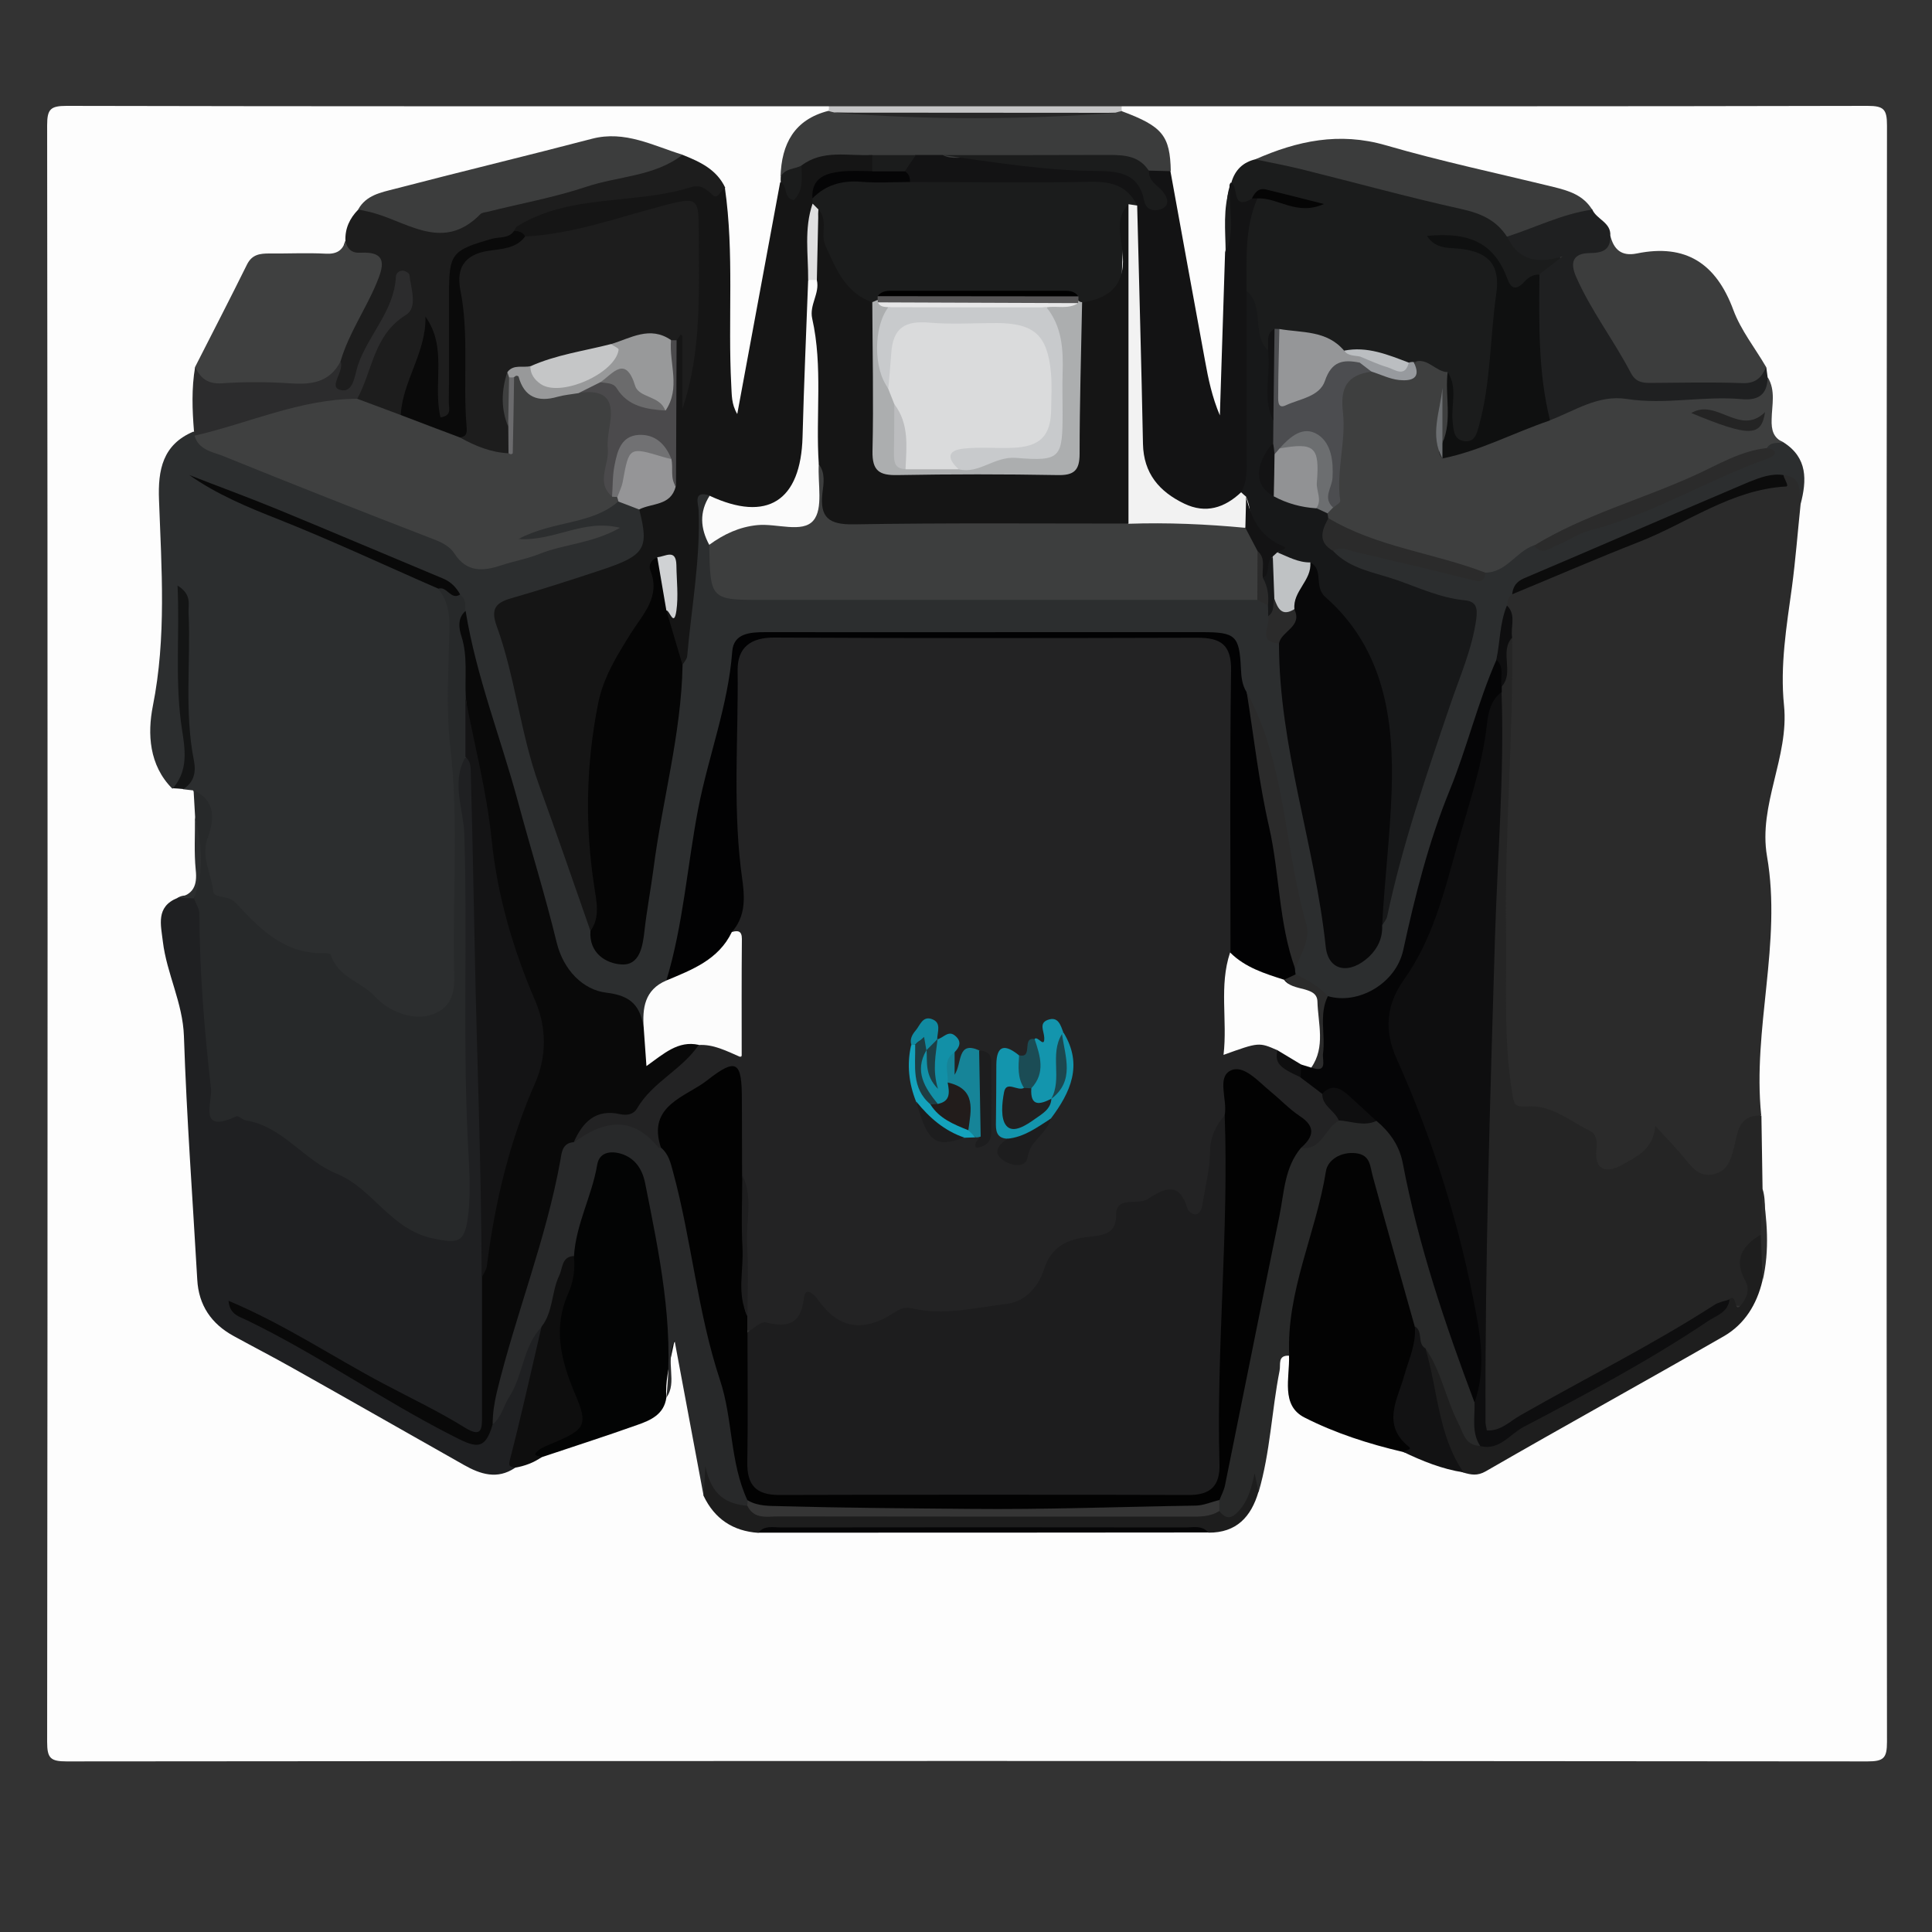 <?xml version="1.0" encoding="utf-8"?>
<!-- Generator: Adobe Illustrator 18.1.1, SVG Export Plug-In . SVG Version: 6.00 Build 0)  -->
<!DOCTYPE svg PUBLIC "-//W3C//DTD SVG 1.1//EN" "http://www.w3.org/Graphics/SVG/1.1/DTD/svg11.dtd">
<svg version="1.1"
	 id="svg2" xmlns:svg="http://www.w3.org/2000/svg" xmlns:sodipodi="http://sodipodi.sourceforge.net/DTD/sodipodi-0.dtd" xmlns:inkscape="http://www.inkscape.org/namespaces/inkscape" xmlns:cc="http://creativecommons.org/ns#" xmlns:dc="http://purl.org/dc/elements/1.1/" xmlns:rdf="http://www.w3.org/1999/02/22-rdf-syntax-ns#" inkscape:version="0.48.5 r10040" sodipodi:docname="myo.svg"
	 xmlns="http://www.w3.org/2000/svg" xmlns:xlink="http://www.w3.org/1999/xlink" x="0px" y="0px" viewBox="-62 -104.2 1000 1000"
	 enable-background="new -62 -104.2 1000 1000" xml:space="preserve">
<rect x="-62" y="-104.2" width="1000" height="1000" fill="#333333" stroke="none"/>
<sodipodi:namedview  id="base" showgrid="false" inkscape:cx="375" inkscape:zoom="0.85859375" inkscape:cy="520" bordercolor="#666666" pagecolor="#ffffff" borderopacity="1.0" inkscape:window-width="1387" inkscape:window-height="816" inkscape:window-maximized="0" inkscape:window-y="40" inkscape:pageopacity="0.0" inkscape:window-x="40" inkscape:pageshadow="2" inkscape:current-layer="layer1" inkscape:document-units="px">
	</sodipodi:namedview>
<g id="layer1" inkscape:groupmode="layer" inkscape:label="Layer 1">
	<g>
		<g>
			<path fill="#FDFDFD" d="M518.6-49.2c128.7,0,257.4,0.1,386-0.2c8.4,0,10.1,1.7,10.1,10.1c-0.3,278.9-0.3,557.8,0,836.7
				c0,8.4-1.7,10.1-10.1,10.1c-310.7-0.3-621.4-0.3-932.1,0c-8.4,0-10.1-1.7-10.1-10.1c0.3-278.9,0.3-557.8,0-836.7
				c0-8.4,1.7-10.1,10.1-10.1c131.5,0.3,263,0.2,394.5,0.2c0.7,0.8,0.9,1.6,0.8,2.4c-0.1,0.8-0.3,1.3-0.5,1.3
				c-13.2,8.1-22.2,18.8-22,35.3c0,1.5-0.2,3-0.5,4.5c-5.2,33.1-11.4,66-17.7,98.9c-0.3,1.4-0.4,2.8-0.7,4.1
				c-1.1,5.4-1.2,13.3-7.8,13c-7-0.3-6-8.4-6.1-13.6c-0.5-23.7-0.2-47.5-0.2-71.2c0-9.3-0.3-18.6-2.2-27.8
				c-2.9-11.1-12.7-14.6-21.3-19.4c-20.5-8.4-41-8.9-62.5-2.9c-27.7,7.8-55.6,15.2-83.6,22c-5.9,1.4-11.7,3.3-15.9,8
				c-3.8,5.1-5.6,11.2-8.1,16.9c-5.5,9.8-15.2,8.6-23.6,7.6c-17.5-2.2-28.1,4.8-34.9,20.5c-5.5,12.8-13.4,24.5-17.4,38
				c-1.1,10.1,1.4,20.5-2.1,30.4c-14.3,12-15.5,27.9-15.2,45.2c0.5,32.3,2.4,64.8-4.1,97c-2.5,12.7,0,25.9,7.4,37.4
				c1.7,1.5,3.9,2.1,6,2.8c2.2,0.8,4.2,2,5.6,4c2.3,4.5,2.3,9.3,2.2,14.2c-0.1,8.7-0.1,17.4,0,26c0.1,7.4-2.2,13.4-8.8,17.3
				c-7.8,5.2-9.3,12.8-6.8,21c12.5,39.7,10.8,80.9,13.2,121.7c1.1,18,1.1,36.3,4.9,54.2c2.2,10.2,6.8,18.4,16,23.5
				c40,22.1,78.6,46.6,119.5,67.1c6.8,3.4,14.1,5,21.7,2.7c5.2-1.8,10.6-3.4,15.4-6.2c15-6.2,31.1-9.1,46-15.5
				c7.4-3.2,14.2-6.9,16.9-15.3c3.7-8.1-2.1-18.8,8.5-27.2c9.2,26,12.1,52,15.8,77.8c6.7,12.2,16.7,18.9,30.9,18.6
				c74.3,0,148.5-0.1,222.7,0c15.5,1.2,24-7.1,28.3-21.1c4.3-18.7,5.3-37.9,9.1-56.6c1-5.1,0.4-11.9,8.6-12.1c6,3.4,4.8,9.6,5,14.8
				c0.3,10,4.9,16.2,14.2,19.9c13.3,5.3,27,9.6,40.5,14.2c10.4,3.8,20.7,7.8,31.6,10c9.5,0.9,17.2-3.9,24.8-8.3
				c33.7-20,68.6-37.6,102.1-57.9c13.2-8,21.4-18.9,25.2-33.5c1.7-14.6,2.3-29.1-1-43.6c-1.8-12.6-1.1-25.2-0.9-37.8
				c-0.3-30.3-1.8-60.7,5.6-90.6c0.6-2.3,1.3-4.7,0.8-6.9c-9.1-36.4,2.1-71.9,3.8-107.8c1.7-36.5,6.7-72.4,10.2-108.6
				c4.7-12.7,2.6-23.8-8.1-32.8c-10.5-9.4-3.9-22.7-7.7-33.6c-0.7-2-1.3-4.1-1.9-6.2c-8.6-13.2-16.9-26.8-23.6-41
				c-5.7-11.9-13.7-16.7-26.4-15.5c-5.5,0.5-11.1,0.2-16.7-0.2c-6.4-0.4-10-4.2-12.4-9.7c-3-5.5-7.3-10-10.6-15.2
				c-5.9-5.9-13.7-7.7-21.3-9.7c-30.1-8-60.7-14-90.9-21.9c-19-5-36.8,0.7-54.5,6.7c-6.1,2.7-11.5,6.2-14.2,12.7
				c-0.4,1.3-0.9,2.6-1.5,3.9c-1.2,10.4-0.6,20.8-0.3,31.2c1,24.8-0.8,49.5-3,74.1c-0.4,4.1-0.1,10.2-4.5,10.7
				c-6.2,0.7-5.8-6.1-6.7-10.2c-8.2-37.9-13.6-76.3-21.7-114.2c3.4-18.1-10.1-25.3-21.7-33.7C517.6-46.7,517.6-48,518.6-49.2z"/>
			<path fill="#C5C5C6" d="M518.6-49.2c-0.1,0.9-0.1,1.7,0.1,2.6c-1.2,1.5-2.6,2.5-4.4,3.1c-47.7,1.8-95.4,1.8-143.1,0
				c-1.8-0.6-3.2-1.7-4.3-3.2c0.1-0.8,0.2-1.6,0.1-2.5C417.6-49.2,468.1-49.2,518.6-49.2z"/>
			<path fill="#2C2E2F" d="M861.2,124.8c12.5,8,12,19.6,8.8,31.9c-4.9-2.4-3-11.3-10.6-11.1c-18.1,1.4-33.3,11-49.2,18.2
				c-24.9,11.3-50.8,20.3-75.4,32.3c-4.1,2-9,2.9-11.1,7.7c-1.3,2.4-2.3,4.9-3.1,7.5c-2.5,8.8-2.7,18.1-5.4,26.9
				c-14.5,50.1-36,97.9-47.5,148.9c-4.7,20.8-24,32-43,27.8c-5.8-5.3-13.8-8.3-18.1-15.4c-0.5-1.4-0.7-2.9-0.7-4.4
				c5.3-11.2,4.2-22.4,1.4-34.1c-6-24.4-10.3-49.2-14.5-73.9c-2-12.1-9.7-22.1-13.8-33.5c-0.6-1.3-1.2-2.6-1.5-4
				c-4.4-22.5-4.4-22.5-27-22.5c-70.2,0-140.4,0-210.5,0c-17.3,0-17.1,0.2-20.7,17.2c-9.7,47.1-21.5,93.8-27.8,141.6
				c-0.7,5.5-2.2,11-4.7,16.1c-7.7,7.4-11.2,17.2-15.4,26.6c-6.9-9.5-16.7-13.7-27.3-18.1c-10.7-4.4-19.1-13.2-21.9-25.8
				c-10.9-48.4-27.3-95.3-40.8-142.9c-2.6-9-4.3-18.2-6.1-27.3c-0.4-3.3-0.2-6.9-2.5-9.7c-3.3-4.7-7.7-8-13.1-10.1
				c-40.1-15.5-78.9-34.2-119.3-48.8c40.2,14.7,78.7,33.2,118.6,48.7c3.4,1.3,7,2.7,9.4,5.9c4.8,5.2,5.8,11.5,5.8,18.2
				c0,56.9,4.5,113.8,2.8,170.7c-0.1,3.7,0,7.5-0.2,11.2c-0.8,10.9-4.4,20.2-15.6,24.4c-11.4,4.3-21-1-29.7-7.2
				c-14.7-10.5-26-24.9-45.6-29.6c-15.5-3.8-26.9-18.1-39.1-28.6c-7.2-6.2-6.7-18.9-5.1-29.4c1.4-8.8,2.7-17.7-3.8-25.3
				c-1.7-0.2-3.5-0.4-5.2-0.6c0.8-4.9,3.6-9.4,2.8-14.7c-3.7-25.8-2.8-51.8-2.8-71.2c0.4,18.9-1.2,44.4,2.6,69.7
				c1,6.9-0.6,13-8.1,15.9c-12.1-12.1-12.9-28.5-10.1-42.7c7.1-35.6,4.5-71.2,3.2-106.8c-0.6-15.5,1.9-28.6,17.8-35.3
				c1.3,0.4,2.5,1.1,3.5,2c5,4.4,10.9,7.2,17.1,9.3c34.9,12.1,67.9,28.9,102.8,40.9c2.2,0.8,4.9,1.2,6.3,2.9
				c13,15.7,28.3,11.6,44.4,6.2c10.3-3.5,20.8-6.9,31.7-8.4c-7.4,1.3-14.6,2.8-21.8,5c-5.2,1.6-12.8,3.8-14.7-2.6
				c-1.6-5.8,6.2-7,10.9-8.3c13.1-3.4,26.3-6.4,38.5-12.6c4.7-0.5,8.6,1,12.1,4.1c10,16.6,7.1,26.1-10.9,33.6
				c-16.4,6.9-34,10.2-50.6,16.4c-7.3,2.7-10.4,6.6-8.2,14.8c9.9,36.9,17.8,74.4,31.3,110.2c5.6,14.8,9.7,30,15.7,44.5
				c1.1,2.6,2,5.3,3.9,7.4c7,7.5,13.8,6.2,16.1-3.8c2.4-10.4,3.2-21.2,4.9-31.8c6-36.8,13.3-73.4,17.2-110.6
				c3.7-24.9,6.1-49.9,7.1-75.1c0.2-5.2-3.1-16.2,9.9-12.4c2.5,9.5-0.8,19.5,2.7,28.9c0.7,3.2,1.1,6.5,1,9.7
				c-0.2,10.5,5.1,13.2,15,13.1c78.3-1.3,156.7-0.4,235-0.6c8.9,0,17.7,0.6,26.6,1c3.3,0.4,6.2,1.6,8.6,4c1.5,1.7,2.3,3.7,2.7,5.9
				c-0.7,6.6,0.5,12.7,5.1,17.8c3.6,49.9,18.3,98,24.3,147.6c0.6,5,1,11,7.3,12.3c6.3,1.3,10.4-3,13.5-8.1c1.4-2.4,2.2-5.1,3.1-7.8
				c8.3-34.4,19.6-68,29.6-101.9c4.5-15.2,13.2-28.8,16.2-44.6c2.9-15,2.4-15.8-12.3-20.6c-15.1-4.8-30.3-9.4-44.9-15.5
				c-5-2.1-11-3.5-11.9-10.4c2.9-6.4,8.3-4.6,13.1-3.6c14.9,3,29.6,7.1,44.4,10.8c6.7,1.7,13.2,4.3,20.2,1.7
				c10.9-1.5,15.7-14.5,27.4-14.7c20.8-4.5,40.3-12.7,59.8-20.8c18.8-7.8,37.1-16.9,56.2-24.1c1.5-0.6,8.2,0.7,3.7-5
				C854.8,122.1,857.9,123.1,861.2,124.8z"/>
			<path fill="#2B2B2B" d="M861.1,141.7c10.1,0.8,7.9,8.9,8.9,15c-1.5,14.3-2.6,28.7-4.5,43c-2.8,20.3-6.2,40.7-4.1,61.2
				c2.7,26.8-13.4,51.4-8.8,78.1c7.8,44.9-7.6,89.2-3,134c-5.6,5.2-8.8,11.7-11.3,19c-5.7,16.6-17.6,19.8-29.3,7.4
				c-7.7-8.1-12.3-12-22.8-2.3c-12.8,11.8-19.7,8.3-27-8.3c-5.1-11.7-17.6-14.2-27.9-15.7c-11.2-1.6-13.3-6.8-14.9-16.1
				c-4.9-28.7-2.8-57.5-2.7-86.3c0.1-48.1,2.3-96.1,4.3-144.1c-0.3-5.8,0.9-11.6,0.1-17.4c0-2.4,0.5-4.5,2.7-5.8
				c15.5-11.4,33.7-17,51.2-24.2C801.8,167,830.6,152.3,861.1,141.7z"/>
			<path fill="#1F2022" d="M204.5,655.6c-9.1,6.1-17.8,3.3-26.3-1.5c-29.6-16.7-59.1-33.6-88.7-50.2c-10.1-5.7-20.4-11-30.6-16.6
				c-11.5-6.3-18.1-15.9-18.8-29.2c-2.4-42-5.5-83.9-6.9-126c-0.6-17.3-8.9-32.3-10.9-48.9c-1-8.6-3.8-18,7.5-22.6
				c2.9-1.9,6-1.3,9.1-0.8c6,3.9,6,10.2,6.1,16.3c0.4,27.1,3.3,54.1,5.3,81.1c0.6,8.6,1.8,13.3,12.2,14.4
				c11.1,1.1,21.6,5.7,29.7,14.4c6.9,7.3,16.8,10.1,24.9,15.7c7.7,5.3,15.6,10.4,21.5,17.8c6.9,8.7,17.6,10.5,27.2,13.5
				c8,2.5,9.1-4.4,9.8-10.1c1.6-12.6,0.3-25.3-0.3-37.8c-1.7-40.7,1.8-81.4,0.4-122c-0.7-20.5,0.8-40.9-0.9-61.4
				c-0.4-5.2-3.2-12.8,6.3-14.2c4.7,3.7,4.2,9.1,4.3,14.1c1.6,83.9,5,167.8,5.7,251.6c-0.5,21.5-0.2,43-0.3,64.5
				c0,4.2,0.1,8.4-0.7,12.6c-1.7,8.7-4.2,11.7-13.9,6.7c-29-15-57.6-30.7-85.3-48c-7.5-4.7-16.3-6.9-23.7-12
				c37.9,19.6,73.9,42.7,111.8,62.3c11,5.7,8.5-4.1,11.3-7.9c7.2-11.3,12-23.7,16.9-36.2c2-5.2,2.3-13.5,11.7-12.5
				c2.8,3.8,2.5,8.1,1.1,12C212.8,614.5,210.4,635.5,204.5,655.6z"/>
			<path fill="#252525" d="M720.7,225.9c0.7,50.2-3.9,100.2-3.2,150.5c0.4,28.4-1.4,56.7,3.2,85c0.9,5.2,0.6,7.7,8,7.1
				c12.1-1,21.8,7.5,32.2,12.6c3.3,1.6,3.9,5.1,3.4,9.6c-1.1,10.1,4.3,13.1,13.5,7.9c7.6-4.2,15.9-8,17-20
				c6.4,7,11.5,12.2,16.1,17.9c3.7,4.6,7.3,8.5,14,7.1c7.3-1.6,9-7.6,10.5-13.4c2-8.2,2.3-17.4,14.3-17c0.2,12.7,0.4,25.3,0.6,38
				c2.1,6.8,0.7,13.8,1.1,20.6c-3.7,9.5-10.3,17.7-6.6,29.8c2.6,8.5-4.1,12.2-12.7,9c-0.2-0.1-1.1,1.3-1.8,2
				c-35.5,23.5-73.8,41.9-110.3,63.6c-11.5,6.8-16.8,3.9-16.8-9.3c0.1-43.9-2-87.8,1.7-131.7c0.6-7.5,0.9-14.9,0.6-22.4
				c-1.9-49.5,2.5-98.9,3.5-148.4c0.5-22.8,1.6-45.7,2.7-68.5c0.1-1.6,0.4-3.2,0.8-4.8c1.9-5.6,2.4-11.5,3.1-17.4
				C715.8,230.4,715.2,225.8,720.7,225.9z"/>
			<path fill="#151515" d="M305.3,152.3c-8.7-2.9-5.9,4.2-5.7,7.4c1,25.4-3.7,50.4-5.9,75.6c-0.1,1.6-1.6,3.2-2.5,4.7
				c-8.6-7.2-8.4-17.5-9.7-27.3c9.8-4.8,0.8-12.8,3-19.1c0.8-2.3,0.2-7.6-5.1-3.6c1.7,12.3-2.4,22.9-9.5,32.6
				c-21.9,29.5-24.4,63.5-23,98.5c0.5,13.5,1.6,26.9,2.8,40.4c0.5,5.6,3.1,13.5-6.1,16.1c-8.8-25.1-17.4-50.2-26.5-75.2
				c-9.8-27-12.3-55.9-22.1-82.8c-3-8.4-0.6-11.8,7.5-14.1c15.6-4.5,31.1-9.5,46.5-14.6c22.9-7.6,25-11.1,19.9-31.3
				c3.7-7,16-6.4,15.5-17.3c0.1-23-0.3-46.1,0.5-69.1c0.9-3,1.2-7.2,5.3-6.8c3,0.3,4.2,4,4,6.7c-0.6,9.6,1.3,19.4-0.9,25.7
				c2.7-25.8,2.6-54.9,2.2-84c-0.1-9.7-6-10.2-13.4-8.4c-14.5,3.5-28.6,8.4-43.3,11.4c-9.1,1.8-18,5.1-27.6,3c-3-0.9-5.7-2.4-7.6-5
				c-0.4-8.1,5.9-10,11.5-11.7c15.5-4.9,31.2-9.5,47.7-9.3c7,0.1,14-1,20.6-3.2c10.2-3.3,20.1-3.1,29.8,1.4
				c4.9,34,1.5,68.2,3.3,102.2c0.3,4.9,0,9.7,3.1,14.9c7.4-40,14.8-79.9,22.2-119.9c2.7-0.7,8,5.2,7.8-3.2c-0.1-3.2,0.9-6.4,3.2-8.9
				c11.5-7.4,23.7-7.8,36.2-3.2c2.5,2.5,2.8,5.4,1.8,8.6c-3.8,5.6-9.9,4.3-15.3,4.8C368.5-11.1,362.8-9,362-0.7
				c-0.3,1.5-0.7,2.9-1.1,4.4c-2.5,12.5-0.6,25.1-1.1,37.7c1.6,29.4-2.5,58.6-3,87.9c-0.2,14.7-7.2,26.5-21.6,31.3
				C324,164.3,312.9,163.5,305.3,152.3z"/>
			<path fill="#27292A" d="M178.9,287.7c-7.4,12.9-1.1,26.6-0.6,39.4c1.7,52-0.7,104.1,1.7,156.2c0.6,13.9,2,28.3,0.2,42.5
				c-1.8,13.7-5.5,13.6-18.1,11c-21.9-4.5-31.1-25.9-49.9-33.5c-17.1-7-27.8-24.5-47-27.6c-1.7-0.3-3.9-2.6-4.9-2.1
				c-20,9.4-12.3-7.2-13.1-14.4c-3.4-30-5.9-60.1-6-90.4c0-2.6-1.8-5.2-2.7-7.8c2.7-14.1,2.1-28.1,0.5-42.2
				c-0.3-4.6-0.5-9.3-0.8-13.9c11.6,5.1,10.7,15.3,7.5,23.9c-4,10.5,1.7,19.1,2.7,28.5c0.4,3.6,7.6,1.5,11.7,5.9
				c11.7,12.6,24.2,25.8,43.8,25.9c1.8,0,5.1,0,5.3,0.8c3.6,11.8,16,14.1,23,21.8c7.9,8.6,21.9,13.4,32.1,8.1
				c8.1-4.2,9-11.9,8.8-19.1c-1.1-39.6,2.5-79.3-2.1-119c-2.3-20.2-0.7-41-0.4-61.4c0.1-7.3-1-13.8-5.7-19.6c5.1-4.1,7.4,2.5,11.3,3
				c3.2,2.1,2.6,5.5,2.6,8.6c-3.3,9.8,2.3,18.6,3,28c0.4,5.9,1.5,11.8,1.1,17.7C181.6,267.8,185.8,278.5,178.9,287.7z"/>
			<path fill="#3E3F3F" d="M861.2,124.8c-3,0.5-6.5-0.5-8.6,2.8c-28,14.9-57.4,26.5-87,37.6c-11.3,4.2-21.5,11.2-33.7,12.9
				c-9.2,3.2-14.2,14.1-25.2,14.1c-28.4-3.9-56.4-9.4-80.9-25.7c-1-1.1-1.6-2.4-1.7-3.8c0.1-2.1,1-4.1,2-5.9
				c2.9-17,3.1-34.2,3.6-51.3c0.4-14.2,3.8-18.1,17.7-19c8.9,0.9,18.8,5.9,25.1-5.5c7.8-0.8,13.1,2.9,17.1,9.3
				c1.3,11.8,4.7,23.8-2.8,34.9c-8.7-5.7-0.9-14.1-3.9-19.8c1.8,7.4-3.9,16.7,4.1,24.1c18.4-5.3,35.8-13.4,53.6-20.2
				c23.2-15.2,49.6-8.5,74.7-10.6c6.5-0.6,13-0.4,19.5-0.1c7.4,0.4,13.7-1.2,18.2-7.5c4.2,6.9,2.1,14.5,2,21.7
				C854.8,118.3,855.8,122.5,861.2,124.8z"/>
			<path fill="#1B1C1C" d="M687.3,88.4c-6.3-0.1-10.4-7.9-17.5-5.2c-1.1,1-2.4,1.6-3.9,1.8c-10.5-1.8-20.9-4.2-31.4-5.9
				c-9.6-5.7-20.2-7.9-31.1-9.2c-1.2,0.1-2.3,0.3-3.4,0.6c-3.1,1.7-2.6,7.3-7.5,7.1c-9.8-8.4-5.2-21.9-11.5-31.6
				c-1.6-16.2-3.8-32.5,6.5-47.1c7.8-5.9,14.4,1.8,21.7,1.7c-7.8,0.1-15.2-9.2-23.2-0.6c-14.1,8-8.6-4.9-10.6-9.9
				c1.9-6.4,6-10.4,12.6-11.9c7.9-1.6,15.8-0.9,23.5,0.9c30.4,6.8,60,16.7,90.6,22.8c7.7,1.6,13.2,6.5,17.6,12.8
				c4.5,5.6,8,12.4,17,11.7c3.6-0.3,8.4-0.2,9.2,3.9c0.9,4.1-3.8,5.7-6.7,7.7c-1.5,1-3.1,2-4.7,2.9c-14.7,8.7-15.3,8.7-19.3-6.7
				c-3.4-12.9-15.4-9.3-21.2-12.6c23.4,4.7,22.4,5.5,21.6,29.1c-0.7,20.7-0.8,42.1-7.9,62.2c-0.9,2.6-1.3,5.5-2.7,7.9
				c-2.3,4.1-5.8,6.3-10.5,5c-4.2-1.1-5.5-4.5-5.8-8.6C687.8,107.8,690.1,98,687.3,88.4z"/>
			<path fill="#131314" d="M575.2-9.8c4.1,2.1,0,14.9,10.8,8.4c0.9-1.2,1.9-1.2,2.8,0c-6.7,15.3-5.5,31.6-5.6,47.7
				c5.9,34.7,7.5,69.5,0.5,104.3c-7,11-17.5,14.1-29.3,10.6c-13.1-3.8-23.4-11.6-27.3-25.7c-1.7-6.4-1.2-13-1.5-19.5
				c-1.9-37.2-2.4-74.5-3.6-111.8c-4.6-8.8-12.8-9.9-21.5-9.9c-23.7-0.1-47.5,0-71.2-0.1c-6,0-12.1,0.4-18-1.6
				c-3.3-1.3-5.2-3.9-6.1-7.2c-0.5-5.6,2.7-8.9,7.2-11.4c4.5-1.7,9.1-1.5,13.7-0.6c23.4,2.1,46.8,5.7,70.2,6.7
				c17.2,0.8,32.8,1.4,40.5,20.4c-1.1-6.2-9-10-4.1-17.2c4-2.3,7.6-1.6,11.1,1c5.9,32.7,11.9,65.4,17.9,98.1
				c1.7,9.5,3.7,19,7.7,28.4c0.9-28.1,1.8-56.3,2.7-84.4c3.1-11.1-1.1-22.8,2.3-33.9C574.3-8.3,574.4-9.1,575.2-9.8z"/>
			<path fill="#030303" d="M664.1,647.3c-17.6-4.1-35-9.7-50.9-17.8c-12.4-6.3-7.6-20.6-8-32c-5.6-6-3.5-13-2.8-19.9
				c2.5-24.8,12.6-47.8,17.1-72.1c1.8-9.5,8.3-15.8,18.7-15.8c10.2,0,12.8,8,14.8,15.9c6.2,25.4,15.9,49.9,20.7,75.7
				c1,8.5-1.3,16.5-4,24.4c-4.2,12.2-9.4,24.2-0.3,37C672.8,647.7,668.8,649,664.1,647.3z"/>
			<path fill="#030404" d="M282.9,619.2c-1.2,8.8-8.3,11.8-15.2,14.2c-16.3,5.8-32.8,11.1-49.2,16.6c-3.7,1.7-6.7,1.9-5.2-3.4
				c0.7-2.7,3.8-3.9,6.2-5.4c17.4-10.8,17.6-10.8,10-30.2c-5.4-13.9-8.1-27.5-2.1-42c3.2-7.7,4.6-16.1,3.9-24.7
				c1.1-14.6,7.5-27.8,10.7-41.9c1.6-6.7,5.2-12.1,13-12.7c7.9-0.6,13.3,3.5,17.3,9.7c2.8,4.4,3.6,9.6,4.6,14.6
				c3.9,19.2,7.4,38.5,10.8,57.7C290.5,587.8,281.7,603.1,282.9,619.2z"/>
			<path fill="#282929" d="M670.3,582.5c-7.3-25.9-14.6-51.7-21.7-77.6c-1.5-5.3-1.1-11.3-8.8-12.2c-7.8-0.9-14.6,3.5-15.5,9.3
				c-5.1,32.1-20.6,62.2-19,95.5c-6.2-0.3-4.3,4.5-5,7.8c-4.1,20.8-4.8,42.1-10.8,62.6c-5.6,1.4-4.8,7.7-8.3,11
				c-6.2,5.9-10.6,7.2-14.1-2.1c-0.5-2.1-0.6-4.3-0.3-6.5c11.3-52.6,21.2-105.4,32-158.1c1.7-8.3,3.1-16.7,10-22.6
				c9.1-2.9,13.3-12.6,22.3-15.7c7.1-1,14.2-0.8,21.2,0.8c8.3,4,12.5,11.1,14.5,19.5c9.2,38.6,18.7,77.1,34.1,113.8
				c1.8,4.3,2.2,9,3.1,13.6c-0.1,7.4,0.7,14.8,1,22.1c-9.1,5.2-11.3-2.8-14-8.1c-6.6-12.7-10.2-26.8-17-39.5
				C670.3,592.2,673.3,586.6,670.3,582.5z"/>
			<path fill="#28292A" d="M282.9,619.2c4.1-37.8-3.7-74.4-11-111.1c-1.5-7.3-5.1-12.3-11.2-14.7c-5.3-2-12.4-2-13.6,5.3
				c-2.7,16.1-11,30.7-12,47.2c-4.7,8-5.5,17.3-8.5,25.8c-1.5,4.3-1.1,10.5-8.2,10.8c-9.8,10.2-9.5,25-16.8,36.3
				c-3,4.6-3.9,10.5-8.6,14.2c-5.3-7-2.3-14.5-0.5-21.5c9.9-39,24.1-76.8,32-116.3c0.9-4.7,3.3-8.8,8-10.9c1.7-0.8-0.2,0.5,1.2-0.6
				c17.8-13.6,34.1-12.7,48.9,4.6c5.9,5.3,7.7,12.7,9.3,20c3.9,17.3,6.8,34.9,10.7,52.2c8.2,36.8,17.6,73.4,24.2,110.6
				c0,1.4-0.3,2.8-1,4.1c-9.3,4.9-15.5-0.4-21.3-6.7c-0.5-0.5,0-1.5-0.7-2c-0.1,1.4-0.4,2.7-1.6,3.6c-4.8-25.8-9.7-51.6-15.1-80.7
				C282.2,601.3,288.8,611.1,282.9,619.2z"/>
			<path fill="#1D1D1D" d="M313.4-7c-2.4,1-3.7,6.2-6.3,3.9c-3.7-3.3-6.3-5.9-11.8-4.1C266,1.9,233.2-4.1,205.6,13
				c-0.7,0.4-1,1.5-1.5,2.3c-1.3,8.3-8.8,7.6-14,8.7c-11.9,2.6-16.2,9.6-15.9,21c0.3,14,0.2,28,0.2,42.1c0,3.7,0.4,7.5-0.1,11.2
				c-0.9,5.9,2.1,15.6-7,15.6c-7.5-0.1-6-9.2-6.3-14.9c-0.5-8.4-0.2-16.8-0.4-24.3c-6.1,10.9-7,24.6-13.7,36.1
				c-10,3.3-17.3-2-24.7-7.4c0.8-16.7,8.9-30.6,18.5-43.4c3.4-4.5,7.3-8,6-13.8c-8.7,15.5-17.5,31.2-24.3,47.9
				c-1.6,3.9-4.3,7.9-9.4,6.3c-4.4-1.4-4.1-5.7-3.5-9.5c0.5-2.7,0.8-5.5,1.3-8.3c3-12.8,10.5-23.5,15.8-35.3
				c3.5-8,7.9-15.8-5.9-18.4c-4.2-0.8-6.1-4-3.9-8.4c-0.3-6.4,2.2-11.7,6.6-16.2c13.2-3.9,24.2,4.3,36.1,7.1
				c6.6,1.5,11.5,2.7,16.3-2.8c2.9-3.3,6.9-4.8,10.9-6c34.6-9.9,69.6-17.9,104.5-26.7C300.2-20.5,308.9-16.6,313.4-7z"/>
			<path fill="#3F4040" d="M116.8,20.5c0.9,4.2,3.3,6.4,7.8,6.1c14.6-0.8,11.7,7.6,8.2,16c-5.7,13.6-14.3,25.8-18.5,40.1
				c-3.3,12.5-11.7,16.4-24.1,15.6c-12.1-0.7-24.3-0.1-36.4-0.2C45.3,98,39.3,95.3,39,85.7C48,68,57.1,50.4,65.9,32.6
				c2.6-5.1,6.6-5.6,11.5-5.6c9.7,0.1,19.5-0.4,29.2,0.1C112.1,27.4,115.3,25.6,116.8,20.5z"/>
			<path fill="#3C3D3D" d="M771.5,17.8c1.8,7.1,5.7,10.8,13.7,9.2c25.4-5.2,41.1,5.2,50,29.3c3.9,10.5,11.2,19.6,16.9,29.4
				c-0.2,8.8-5,12.1-13.4,12.1c-15,0-29.9,0.2-44.9-0.1c-7.7-0.1-13.8-3.1-17.2-10c-6.7-13.4-16.1-25.2-22.4-38.8
				c-8-17.1-7.1-20,9.8-27.5C766.5,20.4,768.7,18.6,771.5,17.8z"/>
			<path fill="#1F2021" d="M771.5,17.8c0.2,7.6-4.2,8.9-10.8,9c-8.3,0.1-10.3,4.6-6.9,12.3c7.7,17.5,19.4,32.7,28.2,49.5
				c2.5,4.8,5.7,5.4,10.1,5.4c15.9-0.1,31.8-0.5,47.7,0.1c7,0.3,10.1-3,12.4-8.4c0.2,1.7,0.5,3.5,0.7,5.2c0,9-4.6,12.3-13.4,11.5
				c-19.8-1.8-39.6,3-59.5-0.1c-14.8-2.3-26.8,6.1-39.7,11c-7.9-6.3-7.4-15.7-8.1-24.1c-1.4-17.2-5.4-34.6,2.6-51.4
				c2.8-2.2,5.7-4.4,12-9.3c-15.1,4.6-23.7,0.6-28.8-10.4c12.9-10.5,26.8-17.4,44.1-14C764.3,9.4,771.9,10.8,771.5,17.8z"/>
			<path fill="#3B3C3C" d="M544-15.6c-3.8-0.1-7.6-0.2-11.4-0.3c-30.2-6.3-61-4.6-91.6-6.8c-5.1-0.4-10.3,1.3-15.1-1.3
				c-4.7,0-9.4,0-14,0c-7.5,4.4-15,5.9-22.5,0c-12.4,0.7-25.4-3-36.6,5.5c-2.3,4.4-8,2.3-10.8,5.8c0.5-17,7.1-29.6,24.7-34.1
				c1,0.3,2.1,0.6,3.1,0.8c48.5,1.6,97.1,1.5,145.6,0.1c1-0.3,2.1-0.6,3.1-0.8C539.8-38.8,543.6-34,544-15.6z"/>
			<path fill="#3C3D3D" d="M291.3-24.1c-14.6,11.3-33.1,11-49.6,16.5C225-2,207.6,1.1,190.5,5.4c-1.3,0.3-3.1,0.4-3.9,1.3
				c-20.3,20.7-39.5,2.2-59.1-1.6c-1.4-0.3-2.7-0.6-4.1-0.9c4.1-7.4,11.8-8.8,18.8-10.6c34.1-8.9,68.3-17.1,102.3-26
				C261.5-36.8,276-28.8,291.3-24.1z"/>
			<path fill="#3B3C3C" d="M762.1,4.3c-15.5,2.2-29.4,9.3-44.1,14C712.3,9.5,704.1,6.1,694,3.9c-27.5-6.1-54.6-13.6-82-20.4
				c-8-2-16.2-3.5-24.3-5.2c21.7-9.6,43.5-14.3,67.6-7.3c28.6,8.3,57.9,14.5,86.9,21.6C750-5.5,757.5-3.2,762.1,4.3z"/>
			<path fill="#1E1E1E" d="M675.8,593.7c8.2,11.7,10.5,26,16.9,38.5c2.7,5.2,3.5,11.7,11.3,12c42.6-25.9,88.6-46.3,129-75.9
				c4.4-3.6,2.1,7.7,6.1,3c2.9-3.4,4.9-8,2.2-12.7c-6.1-10.9-1.4-18.1,8-23.7c3.6,7.8,1.8,15.9,0.9,23.9
				c-2.9,12.2-9.2,22.4-19.9,28.6c-40.9,23.5-82.3,46.3-123.2,69.9c-4.5,2.6-7.7,1.8-11.7,0.7c-8.4-3.5-12.3-9.8-13.3-18.9
				c-1-10.1-4.3-19.8-6.9-29.6C673.9,604.3,671.4,598.8,675.8,593.7z"/>
			<path fill="#2C2C2D" d="M39,85.7c2.7,5.9,6.6,9,13.9,8.5c11.6-0.8,23.3-0.8,34.9,0c11.2,0.8,20.8-0.3,26.5-11.4
				c2,5.3-6.4,13.1-0.3,14.8c7,2,7.5-7.6,9.3-12.9c5.4-15.7,18.7-28,19.6-45.6c0.1-2.2,1.9-3.3,3.8-3.2c1.1,0.1,3.1,1.3,3.2,2.1
				c0.8,7.2,4.5,17-1.9,20.9c-16.7,10.3-17.1,28.8-25.1,43.3c-28,6.5-54.7,18.9-84.2,19.1c-0.1-0.8-0.2-1.6-0.3-2.4
				C37.5,107.9,37.1,96.7,39,85.7z"/>
			<path fill="#1D1D1D" d="M302.2,670.1c0.2-3.7,0.4-7.3,0.9-15.4c3.1,15.4,11.3,19.6,21.8,20.5c8.3,1.4,16.6,1.7,25,1.7
				c68.9-0.1,137.9,0,206.8-0.1c4.1,0,8.4-0.8,12.4,1.1c3.9,5,7,3.6,10.6-0.6c4-4.7,5.8-10.1,7.7-18.9c1.1,5,1.5,7.2,2,9.5
				c-3.8,13-11.4,21.3-25.9,21.2c-3-2-6.3-1.3-9.5-1.3c-71.3,0-142.6,0-214,0c-3.2,0-6.6-0.7-9.5,1.4
				C317.4,688.3,307.9,682,302.2,670.1z"/>
			<path fill="#0E0E0E" d="M218.3,582.5c6.1-7.8,5.1-18.1,9.2-26.6c1.8-3.7,1.1-9.6,7.5-10c0.8,6.7-0.2,13.3-2.8,19.2
				c-8.2,18.2-3.8,35.1,3.5,52.3c6.7,15.6,5.3,18.2-10.2,24.8c-3.4,1.5-7.4,2.7-9.8,5.2c-2.1,2.3,1.6,1.8,2.8,2.5
				c-4.2,3-8.9,4.7-14,5.6c-1.7-0.8-3.6,0.1-2.6-4C207.8,628.7,212.9,605.6,218.3,582.5z"/>
			<path fill="#121213" d="M675.8,593.7c6.4,21.5,6.5,44.9,19.7,64.2c-11.1-1.7-21.4-5.9-31.4-10.7c1.3-0.7,5-1.1,3.2-2.5
				c-14.4-11.5-5.9-24.6-2.5-36.8c2.4-8.5,6.3-16.5,5.5-25.6C674.8,584.9,671.4,591.3,675.8,593.7z"/>
			<path fill="#050506" d="M330.5,689.1c3.2-3.9,7.7-2.7,11.7-2.7c69.8-0.1,139.7-0.1,209.5,0c4,0,8.5-1.2,11.7,2.6
				C485.9,689.1,408.2,689.1,330.5,689.1z"/>
			<path fill="#141515" d="M27.5,303.8c9.2-10.6,5.6-23,4.1-34.7c-2.9-22.9-0.6-45.7-1.7-70.2c7.5,4.6,5.5,9.7,5.7,14
				c1.2,25.5-2.3,51.2,2.8,76.7c1.1,5.7,0.1,11.1-5.5,14.6C31.1,304,29.3,303.9,27.5,303.8z"/>
			<path fill="#2C2E2F" d="M38.9,318.6c3.5,14.1,4.9,28.2-0.5,42.2c-2.9-0.1-5.7-0.2-8.6-0.3c8.3-1.5,10.4-6.4,9.5-14.5
				C38.4,337,39,327.8,38.9,318.6z"/>
			<path fill="#1B1C1C" d="M342.1-12.7c2.2-4.4,7.1-3.9,10.8-5.8c-0.1,6.2,1.3,12.7-4,17.8c-5.6-0.7-3-7.3-6.8-9.2
				C342-10.8,342.1-11.7,342.1-12.7z"/>
			<path fill="#2B2B2B" d="M850.3,558.8c-0.3-8-0.6-15.9-0.9-23.9c0.3-8,0.5-15.9,0.8-23.9C852.6,526.9,854.1,542.9,850.3,558.8z"/>
			<path fill="#1B1C1C" d="M574.7-7.4c-0.8,11.3,2.7,22.9-2.3,33.9C572.3,15.2,570.9,3.7,574.7-7.4z"/>
			<path fill="#272727" d="M515.6-45.8c-48.5,3.6-97.1,3.8-145.6-0.1C418.6-45.9,467.1-45.8,515.6-45.8z"/>
			<path fill="#3F4040" d="M38.7,121.3c28-6.4,54.7-19,84.2-19.1c7.5,2.8,15,5.6,22.5,8.4c12.1-3.4,20.6,6.4,31.2,8.4
				c7.1,3.4,14.1,7.1,22.3,6.9c4.1-11.2-0.7-23,2.8-34.1c1.1-2,3.6-5,4.9-3c7.9,12.9,19.3,8.7,30.2,7.1c16.8-0.4,20.5,3.2,20.6,19.6
				c0,11-4,21.9-1.4,33c0.7,1,1.4,2.1,2,3.2c0.5,1.2,0.6,2.4,0.1,3.6c-13.9,12.2-33.4,9.8-51.8,19.5c19.1,1.2,33.4-10.6,52.6-5.8
				c-14.6,8.2-28.9,8.4-41.4,13.4c-6.4,2.6-13.4,3.8-20,6c-9.4,3.1-17.9,3.8-24.3-6.1c-2.5-3.9-6.8-5.9-11.3-7.6
				c-36.5-14.1-72.8-28.4-109-43.1C47.4,129.6,40.7,128.4,38.7,121.3z"/>
			<path fill="#090909" d="M235,487c-5.9,0.3-6.3,5.4-6.9,9.1c-7.4,41.2-23.2,80-33,120.5c-1.3,5.5-2.1,10.9-2.1,16.4
				c-4.1,14.6-9.4,11.8-21.7,5.5c-36-18.4-69.2-41.8-105.6-59.4c-3.7-1.8-8.9-2.9-9.4-10c28.9,12.1,53.9,29,80.4,43
				c14,7.4,28.3,14.2,41.7,22.5c9,5.6,9.1,0.9,9.1-5.8c0-23.9,0-47.7,0-71.6c2.1-23.6,4.8-47.1,11.9-69.9c2.8-8.9,5.2-17.9,9.4-26.4
				c8-16,8.9-33.1,1.4-48.8c-16.8-35.4-20.6-73.4-25.8-111.4c-2-14.6-3.6-29.3-5.3-43.9c-0.6-10.6,1.1-21.3-2.3-31.8
				c-1.3-4.1-2.1-9.3,2.2-13c5.5,34,18.3,66,27.2,99.1c6.5,24.2,14,48.1,19.9,72.4c3.5,14.5,13.8,24.7,25.7,26.1
				c13.7,1.6,17.6,7.5,19.5,18.5c4.3,2.5,2.6,7.6,4.8,11.4c7.7-1.3,14.4-9.1,23.2-4.1c1.9,2.1,1.5,4.5-0.1,6.3
				c-9.3,11-21,19.5-30.2,30.6c-1.5,1.8-4,2.6-6.4,2.1C250,471.5,242.6,479.4,235,487z"/>
			<path fill="#3D3E3E" d="M588.8,206.3c-11.1,0-22.3,0-33.4,0c-72,0-144,0-216,0c-1.9,0-3.7,0-5.6,0c-28.2,0.1-28.2,0.1-28.7-28.6
				c4.3-11.8,15.5-11.6,25-14.1c4.9-1.3,10.2-0.8,15.2-0.7c8,0.1,11.8-3.3,12.1-11.6c0.2-5.6-1.4-12.4,5.6-15.7
				c4.7,2.8,5.3,7.7,5.2,12.3c-0.3,12,6.2,14.9,16.8,14.8c23.3-0.3,46.7-0.2,70-0.1c21.5,0.1,43-0.5,64.4,0.3
				c21.1,1.3,42.6-3.6,63.1,5.4c5,3.5,7.9,8.4,9.4,14.2C592.3,190.6,594.8,199,588.8,206.3z"/>
			<path fill="#080809" d="M653.4,374.8c0.3,6.5-2.3,11.9-6.8,16.2c-10.1,9.4-21,7.5-22.4-5.1c-5.6-52.8-24.2-103.5-24.2-157.1
				c-3.9-7.5,7.3-10.8,4.9-17.9c1.6-9.8,4.1-19,13.1-24.8c9.5,16.4,23.2,30.1,31.9,47c10.6,20.6,12.8,43.4,12.3,65.6
				c-0.4,18.9,0,38.4-6,56.9C654.2,361.8,656,368.6,653.4,374.8z"/>
			<path fill="#171819" d="M653.4,374.8c1.2-23.1,4.1-46.2,4.9-69.3c1.3-37.3-3.9-73.9-34.2-100.6c-6.4-5.6-0.6-14.3-8-18
				c-6.6,3.9-11.8,1.2-16.5-3.6c-1.1-1.3,3.2-3.5-1.1-4.6c-11.7-2.9-16.2-11.4-16.8-22.7c-0.7-1.7-1.1-3.5-1.3-5.4
				c3.9-6.9,2.7-14.5,2.8-21.9c0.1-27.5,0-55,0-82.4c9.6,8.1,2.4,22.4,11.1,30.9c8,10.6,1.2,23.5,5.2,34.7c0.9,3.6,1.1,7.3,0.2,10.9
				c-3.5,9.5-12,18.9-0.3,28.4c6.6,1.8,13.2,3.6,19.9,5.4c2.5,1.1,4.7,2.4,5.8,5c0.2,0.8,0.3,1.6,0.4,2.4c1.6,5.6,1,11.4,2.5,17
				c9.1,9.6,22,11.1,33.5,15.2c11.3,4,22.3,9.1,34.6,10.3c5.9,0.6,6.8,3.7,6,9.8c-2.2,15.7-8.6,29.9-13.6,44.7
				c-12.2,35.9-24.6,71.9-32.5,109.1C655.7,371.7,654.3,373.2,653.4,374.8z"/>
			<path fill="#020203" d="M282.9,403.3c8.8-29.1,10.8-59.4,16.5-89C304.7,287,314.9,261,317,233c0.7-9.5,9.3-10,17.3-10
				c48.2,0.1,96.4,0,144.5,0c27.1,0,54.3,0,81.4,0c17.4,0,19.3,1.8,20.1,18.9c0.2,4.3,0.6,8.4,2.9,12.1
				c10.7,35.7,15.8,72.5,22.3,109c2,11.4,2.7,22.8,2.8,34.3c0,0.9,0.1,1.8,0.3,2.7c0.2,4.4-3.1,4.8-6.2,5.4
				c-12.9-2.6-25.2-6-30.8-19.9c-2.8-36.4-0.6-72.8-1.3-109.2c-0.2-9.8,0.2-19.6-0.1-29.4c-0.5-14-2.5-16.2-16.7-16.4
				c-30.8-0.4-61.7-0.1-92.5-0.1c-38.3,0-76.6-0.2-114.9,0.1c-18.4,0.1-22.4,3.8-22.3,22.4c0.2,32.2-2.1,64.4,2.1,96.6
				c1.2,9.2,1.4,18.7-3.5,27.3C312.7,390.5,302.4,403.8,282.9,403.3z"/>
			<path fill="#050506" d="M701.2,621.7c-15.2-40.4-29-81.2-37.1-123.7c-1.7-9.1-6.6-16.1-13.6-22c-10.9-1.5-16.1-15.5-28.8-12.9
				c-5.6-1.4-10.2-4-12.4-9.7c-0.4-2.1,0-4.1,1.1-5.9c1.4-1.4,3.3-2.3,5-3.3c6.2-5.5,2.1-12.9,3.5-19.2c1.1-5-2.7-12.3,6.4-13.6
				c15.7,4.6,35.2-6.5,39-23.8c6.1-28.1,13.2-56.2,24-82.6c9.1-22.3,14.6-45.8,24.3-67.8c7,3.5,3.7,8.9,2.7,13.9c0,0.9,0,1.8,0,2.8
				c-6,31.1-12.9,61.9-22.5,92.1c-6.6,20.8-12.5,42-25.3,60.3c-7.5,10.8-8.1,22.3-3.3,34.6c8.6,22.2,18.2,44,25.2,66.7
				c10.4,33.6,17.9,67.6,15.8,103C704.9,614.5,708.8,620.5,701.2,621.7z"/>
			<path fill="#050505" d="M282.9,211.7c2.8,9.5,5.6,18.9,8.4,28.4c-0.7,35.8-10.6,70.4-15.1,105.7c-1.4,10.5-3.4,21-4.6,31.6
				c-0.9,8.3-2.5,18.1-11.8,17.6c-7.9-0.4-17-5.7-16.2-17.3c5.2-7.2,3.1-15.4,2-22.9c-4.9-31.8-4.3-63.4,2-94.9
				c2.7-13.6,9.8-24.9,17-36.4c6.2-9.9,15.5-18.8,10-32.5c-1-2.5,0.3-5.6,3.6-6.6C284.2,192.6,286.8,201.6,282.9,211.7z"/>
			<path fill="#FCFCFC" d="M282.9,403.3c13.3-5.6,27-10.7,33.9-25.1c7.5-4.5,8.1,2.4,8.6,6.1c2,16.7,1.7,33.4,0.3,50.1
				c-0.7,8.4-6.1,10.9-13.9,8.5c-4.4-1.3-9-2.4-12.2-6.3c-10.6-2.3-17.9,4.5-27,11c-0.5-7.4-1-13.5-1.4-19.6
				C270.4,417.7,271.6,408.1,282.9,403.3z"/>
			<path fill="#FBFBFB" d="M361.8,136.1c-0.6,10,2.4,23-2.8,29.1c-5.6,6.7-19.1,1.4-29,2.4c-9.3,0.9-17.4,4.7-24.9,10.2
				c-4.6-8.5-5.2-17,0.2-25.4c29.8,13.9,47.2,2.8,48.1-30.5c0.7-27,1.9-54.1,2.9-81.1c2.6-1.7,4.8-1.6,6.6,1.2
				c1.9,27.4,3.7,54.9,2.6,82.4C365.3,128.6,365.1,132.8,361.8,136.1z"/>
			<path fill="#2B2B2B" d="M608.4,397.3c-8.6-23.7-8-49.1-13.5-73.4c-5.3-23-7.9-46.6-11.6-69.9c20.3,37.3,19.3,80,30.7,119.6
				C616.5,382.3,611.2,389.6,608.4,397.3z"/>
			<path fill="#2B2B2B" d="M732,178.2c26-15.9,55.5-23.8,83-36.3c12.2-5.5,23.9-12.8,37.7-14.2c6.3,1.4,4.1,4,0.4,5.4
				c-31.3,11.1-59.9,28.9-92.3,37.3c-5.7,1.5-10.9,5.1-16.4,7.4C740.3,179.3,736.3,183.6,732,178.2z"/>
			<path fill="#0C0C0C" d="M861.1,141.7c0.4,2.1,3.1,5.8,1.4,5.9c-28.5,1.6-51,18.9-76.4,28.8c-22,8.6-43.6,18-65.4,27
				c0.4-4,2.2-6.6,6.2-8.3c38.9-16.5,77.6-33.4,116.5-49.9C849,143,854.8,140.7,861.1,141.7z"/>
			<path fill="#2B2B2B" d="M628.1,181c-8.2-4.6-6-10.7-2.5-17c25.1,15,54.4,17.9,81.2,28.2c-0.6,5.9-3.9,4.5-7.9,3.5
				c-19.6-4.9-39.2-9.5-58.8-14.1C636.1,180.7,632.2,178.4,628.1,181z"/>
			<path fill="#090909" d="M176.2,203.5c-4.9,3.2-6.8-4.5-11.3-3c-27.6-12-54.8-24.8-82.8-35.9c-16-6.3-31.7-12.8-46.1-22.9
				c15.4,6,31,11.7,46.3,18c28.4,11.7,56.6,23.7,84.9,35.5C171.4,196.9,174.1,199.8,176.2,203.5z"/>
			<path fill="#959597" d="M258.1,155.4c-0.2-0.8-0.4-1.6-0.7-2.4c-0.8-1.7-1.2-3.4-1.2-5.3c0.7-22.6,9.8-27.4,29.3-15.5
				c2.9,4.9,0,10.6,2.2,15.5c-2.5,10-12.3,8.4-18.9,11.8C265.3,158.1,261.7,156.8,258.1,155.4z"/>
			<path fill="#2B2B2B" d="M625.3,411.4c-4.7,9.6-1.2,19.8-2.5,29.7c-0.5,3.3,2.6,10.3-6,7.3c-0.1-0.9-0.4-1.8-0.4-2.7
				c0.3-15.8,0.5-31.6-13.7-42.8c2-0.9,4-1.9,6-2.8C614.7,403.1,620.7,406.3,625.3,411.4z"/>
			<path fill="#2B2B2B" d="M607.9,211.1c4.5,9.1-6.6,11.2-7.9,17.7c-11.6-0.8-4.2-9.2-5.6-14.1c2.9-2.3,0-6.4,2.6-8.8
				C602.3,204.2,601.2,215.9,607.9,211.1z"/>
			<path fill="#0E0E0F" d="M715.2,251.2c-0.8-4.7,1.8-10-2.7-13.9c2-9.3,1.7-19.1,5.5-28.1c5,4.9,1.7,11.1,2.7,16.6
				C713.9,233.2,722,243.9,715.2,251.2z"/>
			<path fill="#2B2B2B" d="M588.8,206.3c0-8.4,0.1-16.9,0.1-25.3c7.7,1.3,5.5,8,6.9,12.7c1.4,5.3,2.3,10.6-1.5,15.4
				C592.5,208.2,590.6,207.2,588.8,206.3z"/>
			<path fill="#171819" d="M594.3,209.1c0.5-5-0.1-9.7-2.6-14.1c4.1-2.1-3.2-12,6.8-10.1c3.5,7.1,3.9,14.1-1,20.8
				c-0.8,3.1,0.3,6.8-3.1,9C594.4,212.8,594.4,211,594.3,209.1z"/>
			<path fill="#141415" d="M178.9,256.8c4.6,24.4,11,48.5,13.5,73.1c3,29.5,11.1,57.1,22.7,84.1c5.8,13.5,5.9,28.6,0,42.1
				c-13.4,30.4-21,62.2-25.1,95c-0.3,2.1-1.8,4.1-2.7,6.1c-0.1-57.1-2.5-114.1-3.6-171.2c-0.6-29.8-1.2-59.6-2-89.4
				c-0.1-3.3,0.2-6.6-2.8-9C178.9,277.4,178.9,267.1,178.9,256.8z"/>
			<path fill="#0E0E0F" d="M701.2,621.7c5.3-14.9,3.8-30.2,1-45.1c-8.4-45.9-22.2-90.2-41.3-132.8c-6.7-14.8-5.3-28.1,3.7-40.8
				c14.9-20.9,20.9-45.4,27.6-69.4c5.8-20.9,13.2-41.6,15.5-63.5c0.6-5.6,2.1-12.1,7.5-16.1c1.5,42.4-2.1,84.7-3.4,127
				c-2.5,83.6-5.2,167.1-4.9,250.8c0,1.4,0.4,2.7,0.7,4.4c7.2,0.4,11.8-4.7,17.3-7.8c33.4-19.1,68-36.3,100.5-57.2
				c2.3-1.5,5.2-1.9,7.8-2.8c-0.8,6.8-6.9,8.3-11.3,11.3c-30.5,20.5-63,37.7-95.5,54.8c-7.1,3.8-12.3,12.2-22.2,9.8
				C699.5,637.2,701.5,629.3,701.2,621.7z"/>
			<path fill="#1D1D1D" d="M201.2,130.4c-9.1-0.4-17.3-3.8-25.2-8.2c-2.4-26.3,0-52.7-2.5-79.1c-1.1-10.7,3.6-17.5,15-19.5
				c7.2-1.3,14.3-3.6,21.4-5.4c24.9-1.3,48.1-9.9,71.9-16.1c17.3-4.5,17.9-4,17.9,14.2c0,30.6,1.6,61.2-8.5,91.2
				c0-12.6,0-25.2,0-37.8c0-0.2-0.6-0.5-0.9-0.7c-0.7,1-1.3,1.9-2,2.9c-1.2,0.8-2.4,1.3-3.8,1.5c-10.4-1.7-20.3,0.1-30,3.6
				c-13.5,4-27.2,7.2-40.8,11.1c-3.6,1.5-8.3-3.4-11.2,2c-1.6,9.1-1.6,18.2,0.3,27.3C202.2,121.8,204.1,126.4,201.2,130.4z"/>
			<path fill="#1B1C1C" d="M409-10c31.3,0,62.5,0.5,93.7-0.1c10.9-0.2,19,2.2,23.9,12.3C525,3.5,523.7,5,523,7c-1.1,7-0.5,14-0.6,21
				c-0.2,19.4-1.9,21.5-21.5,26.3c-1.6,0-3.1-0.3-4.6-0.8c-1.5-0.5-2.9-1.2-4.2-2c-31.5-2.6-63.1-1.4-94.6-0.6
				c-1.4,0.6-2.8,1.2-4.2,1.8c-1.4,0.5-2.9,0.7-4.3,0.6c-19.3-3-22.6-19.2-27.7-33.9c-1.3-3.8-0.6-8.2-1.6-12.2
				c-0.7-1.9-1.1-3.9-1.2-5.9c0-0.9,0-1.8,0-2.7c4.1-8.8,11.1-12.2,20.5-11.2C389-11.5,399.6-17.2,409-10z"/>
			<path fill="#0A0A0A" d="M209.8,18.2c-4.7,6.4-12.5,6.4-18.9,7.4c-12.8,1.9-16.8,9.3-14.6,20.4c4.6,23.4,1.2,47.1,3.2,70.5
				c0.3,3.5,0,5.3-3.5,5.7c-10.2-3.8-20.4-7.7-30.6-11.6c1-17.7,13.3-32.5,12.8-50.9c11.6,16.1,3.7,35,7.8,52.1
				c6-0.7,4.3-4.9,4.3-7.6c0.2-18.7,0.1-37.3,0.1-56c0-21.3,1.4-22.8,22.2-28.8c3.8-1.1,8.7,0,11.5-4.1
				C206.5,15.4,208.6,15.9,209.8,18.2z"/>
			<path fill="#4B4A4C" d="M285.2,71.9c1,0,2,0,3,0c-0.1,25.3-0.2,50.6-0.3,75.8c-3.2-4.4-1.3-9.6-2.4-14.3c-0.9-1.1-1.8-2.1-3-2.9
				c-15.9-10.2-21.9-7.7-24.8,10.5c-0.6,4-0.1,8.3-2.9,11.8c-8.6-7.4-1.4-16.4-2.2-24.6c-0.4-4.2,0.5-9.1,1.2-13.5
				c2.2-14-4.4-17.3-16.4-15.5c0.8-6.7,6.2-7.3,11.1-8.4c5.4-0.5,9.6,2,13.2,5.7c5,5.1,11,7.7,18.2,7.2
				C285.3,93.8,277.9,81.6,285.2,71.9z"/>
			<path fill="#050506" d="M409-10c-8.4,0-16.8,0.6-25.2-0.1c-9.9-0.8-18.3,1.5-25.3,8.6c-0.6-10.4,6.5-13,14.7-13.9
				c5.4-0.6,10.8-0.2,16.3-0.2c5.6-4.1,11.2-4.9,16.8,0C408.5-14.3,409.1-12.3,409-10z"/>
			<path fill="#D0D2D4" d="M282.9,211.7c-1.6-9.2-3.1-18.3-4.7-27.5c4-0.2,9.7-4.7,9.9,4.1c0.1,7.9,1.1,15.9,0,23.6
				C286.8,220.7,284.7,211.8,282.9,211.7z"/>
			<path fill="#DFDFE0" d="M358.6,1.2c1,1,2,2,3,3c-1,12.2,7.5,24.5-0.8,36.5c-1.5,0-3,0-4.5,0C356.4,27.5,354.1,14.2,358.6,1.2z"/>
			<path fill="#1B1C1C" d="M406.3-15.5c-5.6,0-11.2,0-16.8,0c0-2.8,0-5.6,0-8.4c7.5,0,15,0,22.5,0C410.1-21.1,408.2-18.3,406.3-15.5
				z"/>
			<path fill="#0F1010" d="M734.8,37.9c-0.2,25.3-0.7,50.7,5.5,75.5c-18.7,6.3-36.2,15.8-55.7,19.7c-2.3-2.7-2.3-5.3,0-8
				c5.2-11.9,1.2-24.5,2.7-36.7c5.4,8.1,1.6,17.2,2.6,25.8c0.5,4.3,0.5,8.9,5.7,9.9c5.8,1,6.8-4.1,7.9-7.9c6.2-22.4,5.7-45.8,9-68.6
				c2.1-14.9-4.3-21.3-18.4-23c-6-0.7-13.1,0.3-17.5-6.7c23-2.2,35,4.3,41.7,22.4c1.8,4.9,4.3,5.7,8.1,2
				C728.6,39.7,731.2,37.8,734.8,37.9z"/>
			<path fill="#4C4D50" d="M597,125c0-3.8,0.1-7.6,0.1-11.4c-1.7-15.9-2.7-31.8,0.6-47.6c0.8,0,1.7,0.1,2.5,0.1
				c6.9,10,1.2,21.8,4.7,33.7c6.8-1.8,12.7-4.8,16.3-10.9c4.7-8,11.4-10.2,20-8.3c3.3,1.5,6.9,2.8,6.4,7.6
				c-12.3,1.8-16,8.1-14.5,20.9c1.7,15.1-3.6,30.5-1.4,46c0.1,1-2.5,2.4-3.8,3.6c-5.3,1.2-4.8-3.1-5.2-5.9c-0.6-3.7,1.1-7.3,1.1-11
				c0-6.6-0.8-13.6-6.8-17.2c-5.9-3.5-10,2.6-14.6,5.3c-1.8,1.1-3.6,1.9-5.8,1C595.4,128.7,595.8,126.8,597,125z"/>
			<path fill="#6C6E70" d="M600.3,127.9c5.4-6,12.2-12.1,19.9-7.1c7,4.6,8,14,7.5,22.4c-0.3,5.1-5.2,10.3,0.3,15.3c-1,1-1.9,2-2.9,3
				c-1.9-0.9-3.9-1.8-5.8-2.7c-1-3-3.2-6.1-2.5-9.2C619.8,135.8,613.4,129.5,600.3,127.9z"/>
			<path fill="#242424" d="M851.6,109.1c-2,13-8.2,12.8-38.2,0.5C826.5,101.7,838.6,121.9,851.6,109.1z"/>
			<path fill="#979A9E" d="M647.8,88.1c-2-1.5-4-3.1-6-4.6c-0.6-0.7-0.9-1.5-0.8-2.3c0.1-0.8,0.2-1.3,0.4-1.3
				c9.2-2.8,16.5,7.9,25.8,3.6c0.8-0.3,1.7-0.4,2.5-0.3c4.4,8.7-1.4,9.9-7.5,9.3C657.3,92,652.6,89.6,647.8,88.1z"/>
			<path fill="#6C6F72" d="M684.6,125.1c0,2.7,0,5.4,0,8c-6.7-11.9-1.2-24.3,0-36.5C684.6,106.1,684.6,115.6,684.6,125.1z"/>
			<path fill="#959698" d="M642.1,80.4c-0.1,1-0.2,2.1-0.3,3.1c-8.5-1.7-14.5-0.9-18,9.4c-2.8,8.3-13.1,9.3-20.3,12.7
				c-4.8,2.3-3.8-3.7-3.9-6.3c0-11.1,0.4-22.1,0.6-33.2c11.7,2,24.6,0.6,33.5,11.2C635.9,79.9,640.2,77,642.1,80.4z"/>
			<path fill="#050505" d="M588.8-1.5l-1.4,0c0,0-1.4,0-1.4,0c1.5-3.1,3.5-5.6,7.4-4.6c9.1,2.2,18.1,4.5,29.9,7.5
				C608.9,7.7,599.5-2.1,588.8-1.5z"/>
			<path fill="#BBBEC1" d="M642.1,80.4c-2.9-0.7-6.3-0.2-8.4-3.1c12-2.4,22.7,2.1,33.5,6.2c-2,7.9-7.1,3.6-11,2.4
				C651.4,84.5,646.8,82.3,642.1,80.4z"/>
			<path fill="#131314" d="M597.7,66c-0.2,15.9-0.4,31.7-0.6,47.6c-6-11.8-1.1-24.4-2.8-36.4C594.9,73.2,592.9,68.5,597.7,66z"/>
			<path fill="#F2F2F2" d="M522.1,1.5c1.5,0.2,3,0.5,4.5,0.7c1,41.1,2.2,82.2,3,123.3c0.3,15.4,8.5,24.8,21.4,31
				c11.1,5.3,20.8,2.2,29.4-5.9c0.9,0.8,1.7,1.6,2.6,2.3c2.3,5.4,2.9,10.8-0.4,16.1c-20.1-1.9-40.3-2.8-60.5-2.1
				c-5.6-5-5.1-11.7-5.2-18.2c-0.2-28.9-1.9-57.9,0.6-86.6C519.3,41.9,517.8,21.5,522.1,1.5z"/>
			<path fill="#1B1C1C" d="M426-23.9c28.7,0,57.3,0,86-0.1c8.1,0,15.8,0.5,20.7,8.3c-0.2,5,3.7,6.9,6.5,9.9c2.3,2.4,4.9,7,0.9,9.3
				c-3.2,1.8-8.8,2-9.9-3.9c-2.7-13.6-12.2-15.2-24-15.3C479.2-15.8,452.6-20.2,426-23.9z"/>
			<path fill="#232324" d="M299.6,436.7c7.6-0.5,14.3,3,22.3,6.5c0-21.6-0.1-41.5,0.1-61.4c0-4.2-2-4.5-5.2-3.6
				c9-10.1,5.9-22.4,4.6-33.4c-4-34.1-1.2-68.2-1.6-102.2c-0.1-11.6,6.7-16.9,19.1-16.8c73,0.4,146,0.3,218.9,0.1
				c12.1,0,17.6,3.6,17.4,17c-0.7,48.6-0.3,97.3-0.3,146c2,11.9,0.8,23.9,0.9,35.9c0,7.6,2,11.5,10.5,9.1c4.5-1.3,9.2-1.1,13.2,1.9
				c0.1,8.5,7.7,12,11.8,17.8c3.7,2.8,7.5,5.6,11.2,8.5c4.6,3.5,9.6,6.8,8.5,13.8c-7.3,3.6-8.7,15.5-19.6,14.1
				c0.1-11-20.6-34.3-31-35c-4-0.3-4.6,2.3-4.8,5.2c-0.4,4.6-0.1,9.3-1.7,13.8c-7.3,12.6-6.1,27.1-9.3,40.7
				c-3.2,13.7-5.6,14.7-16.5,5.8c-5.8-4.7-23.8-1.6-28,6.5c-4.5,8.7-11.1,11.9-19.9,13.1c-9,1.3-15.1,6.6-18.9,14.9
				c-5.7,12.6-15.5,18.9-29.5,20.3c-12.6,1.3-25,3.4-37.6,2c-5.9-0.6-10.8,1.7-16.1,3.7c-18.8,7.3-26.5,5.7-40.6-7.9
				c-7.3,16.2-21.2,12.2-34.2,11.2c-1.7-2.8-2.3-5.8-2.3-8.9c-0.7-22.9,1.2-45.7-1.2-68.5c-2.5-13.3-1-26.8-1.5-40.2
				c-0.2-4,1.6-9.2-3-11.3c-4.2-1.8-7.9,1.8-11.3,4.1c-11.1,7.6-22.2,15.3-23.9,30.4c-0.5,0-1.1,0.1-1.3-0.1
				c-13.7-17-28.5-13.9-43.9-2.6c4.6-10.6,11.5-17.6,24.1-14.7c3.7,0.8,7,0,8.7-2.9C275.7,455.8,291,449.5,299.6,436.7z"/>
			<path fill="#020202" d="M571.9,473c1.5-7.9-4.2-19.6,3.1-23.1c6.8-3.3,14.5,5.9,20.9,11.1c5,4.1,9.5,8.9,14.9,12.5
				c8.4,5.5,7.1,10.7,0.6,16.4c-8.6,10.2-8.7,23.2-11.2,35.4c-9.5,46.4-18.7,92.8-28.1,139.1c-0.5,2.7-1.9,5.2-2.9,7.8
				c-4.3,5.4-10.2,5.8-16.5,5.8c-71,0.1-142,0.3-213,0c-5.6,0-11.4,0.4-14.8-5.6c-9.2-19.7-7.5-42-14.2-62.2
				c-11.7-35.3-14.7-72.5-24.4-108.1c-1.2-4.5-2.3-9.1-6.2-12.3c-7.4-21.9,13.1-26.3,23.9-34.8c15.4-12.1,18-9.7,18,10
				c0,13,0.1,26,0.1,38.9c2.8,19.3,0.4,38.7,1.3,58.1c0.2,5-1.3,10.2,1.4,15c0,2.8,0,5.6,0,8.4c5.3,5.2,4.3,12.1,4.4,18.5
				c0.3,14.9,0.2,29.9,0.1,44.8c-0.1,11,4.6,16.3,15.9,16.4c67.7,0.1,135.4,0.1,203.2,0c12.3,0,16.6-6.4,16.2-17.6
				c-1.6-43.4,3.1-86.7,3-130.2C567.6,502.5,566.7,487.4,571.9,473z"/>
			<path fill="#353535" d="M324.9,672.3c5.5,3.3,11.5,2.9,17.6,3.1c32.5,0.9,65.1,1.1,97.5,1.4c38.9,0.4,78-1.1,117-1.7
				c4-0.1,8.1-1.9,12.1-2.9c0,1.9,0,3.8,0,5.7c-5,3.2-10.6,2.9-16.2,2.9c-70.7,0-141.4,0-212.2-0.1c-5.8,0-12.5,1.6-15.9-5.6
				C324.9,674.2,324.9,673.3,324.9,672.3z"/>
			<path fill="#0E0E0F" d="M630.9,475.7c-2-5.1-8.6-7.4-8.5-13.8c5.2-5.5,9.7-2.7,14.1,1.3c4.7,4.3,9.3,8.5,13.9,12.8
				C643.9,479,637.4,476.1,630.9,475.7z"/>
			<path fill="#98999A" d="M248.8,93.6c-3.8,1.9-7.6,3.8-11.4,5.7c-3.6,0.6-7.3,0.9-10.9,1.9c-10.1,2.9-17.2,0.2-20.1-10.5
				c-0.1-0.2-0.8-0.5-1.2-0.4c-0.4,0.1-0.8,0.5-1.1,0.7c-0.9,1-1.9,1.2-3.1,0.7c-0.7-1.1-0.8-2.2-0.3-3.4c3.2-4.1,7.9-2,11.9-3
				c16.3,12,35.7,6.6,41.7-11.4c10.2-3.1,20.1-9.6,31-2.1c-1,12.2,5.1,24.8-2.8,36.5c-7.1-4.8-16.1-6.5-21.1-14.7
				C258.1,88.4,253,92.9,248.8,93.6z"/>
			<path fill="#717173" d="M254.8,152.9c0.4-5.4,0.2-11,1.3-16.3c1.4-7.2,3.3-15.2,12.6-15.7c8.4-0.4,13.8,4.8,16.8,12.5
				c-1.3-0.3-2.7-0.6-4-1c-17.9-5.4-17.9-5.4-21.2,12.9c-0.5,2.6-1.8,5.1-2.7,7.7c0,0-1.4,0-1.4,0L254.8,152.9z"/>
			<path fill="#6B6B6D" d="M201.5,91.1c0.9,0.1,1.8,0.1,2.6,0c-0.2,13.1-0.4,26.2-0.7,39.3c0,0.2-0.7,0.5-1,0.5
				c-0.4,0-0.8-0.3-1.2-0.5c0-4.6-0.1-9.2-0.1-13.8C199.7,108,198.8,99.5,201.5,91.1z"/>
			<path fill="#151515" d="M522.1,1.5c0,55.1,0,110.2,0,165.3c-47.4,0-94.8-0.4-142.2,0.4c-12.9,0.2-17.7-3.5-16.2-16.3
				c0.6-4.8,1.6-10.3-1.9-14.8c-1.7-25.1,2.2-50.5-3.4-75.4c-1.6-7.1,4-13,2.4-19.9c0.3-12.2,0.5-24.4,0.8-36.5
				c5.3,5.4,0.9,12.6,3.6,18.5c5.5,12,10.2,24.6,24.4,29.5c4.6,4.5,3.8,10.3,3.7,15.8c0,18.2,0.6,36.3,0.4,54.5
				c-0.1,10.7,3.1,16,15.3,15.7c22.3-0.7,44.7-0.3,67-0.5c14.1-0.1,15.4-2,16-16.5c0.8-18.6-0.5-37.2,2.1-55.7
				c0.6-4.6,0.7-9.4,3.9-13.2c15.6-2.4,23-10.1,20.9-27C518.1,17.6,515.1,8.6,522.1,1.5z"/>
			<path fill="#131314" d="M582.6,169c0.1-5.4,0.3-10.7,0.4-16.1c2.6,11.3,7.2,20.7,19.1,25.6c3.3,1.4-1.9,2.1-3,3.2
				c-0.2,1.3-1,1.9-2.3,2.1c-4.1,2.7-0.7,8.7-5.1,11.2c-0.8-4.7,1.8-10.1-2.8-14C586.8,177,584.7,173,582.6,169z"/>
			<path fill="#BFC2C4" d="M596.8,183.8c0.8-0.7,1.5-1.4,2.3-2.1c5.5,2.2,10.8,5.3,17.1,5.2c0.9,9.3-9.2,14.9-8.2,24.2
				c-6.5,4-8.6-0.3-10.4-5.4C597.3,198.4,597.1,191.1,596.8,183.8z"/>
			<path fill="#919294" d="M600.3,127.9c18.1-3.2,20.8-0.9,19.3,17.6c-0.4,4.5,2.9,9-0.3,13.4c-7.8-0.5-15.1-2.5-22-6.2
				c-4-7.3-5.8-14.6,0.4-21.8C598.6,129.9,599.5,128.9,600.3,127.9z"/>
			<path fill="#131314" d="M597.7,130.9c-0.1,7.3-0.2,14.5-0.4,21.8c-10.1-5.4-10.3-15.9-0.4-27.7
				C597.3,126.9,597.5,128.9,597.7,130.9z"/>
			<path fill="#FDFDFD" d="M599.2,439.4c-9.6-4.2-9.6-4.2-27.9,2.4c2.1-18-2.4-35.7,3.4-53c7.8,7.8,17.9,10.9,27.9,14.1
				c4.4,6.3,17.1,3,17.3,11.3c0.3,11.3,4.3,23.5-3.2,34.2c-1.7-0.5-3.5-1.1-5.2-1.6C605.4,447.8,601,445.8,599.2,439.4z"/>
			<path fill="#0E0E0F" d="M599.2,439.4c4.1,2.5,8.2,4.9,12.3,7.4c-0.1,2.2-0.2,4.4-0.3,6.6C599.9,448.3,597.8,445.9,599.2,439.4z"
				/>
			<path fill="#C5C6C7" d="M254.2,73.9c1.4,1,4.1,2.1,4,2.9c-1.7,12.3-30,24.8-40.3,17.8c-3.2-2.2-5.4-5.1-5.4-9.2
				C225.8,79.4,240.2,77.5,254.2,73.9z"/>
			<path fill="#3F4040" d="M201.5,91.1c-0.2,8.5-0.3,17-0.5,25.5c-3.8-9.4-3.5-18.8-0.4-28.2C200.9,89.3,201.2,90.2,201.5,91.1z"/>
			<path fill="#ACAEAF" d="M498.1,52.2c-0.5,26.2-1.3,52.3-1.3,78.5c0,8.6-2.9,11.2-11.4,11c-27.6-0.5-55.2-0.5-82.8,0
				c-9.4,0.2-13.2-2.1-13-12.4c0.6-25.7,0-51.4-0.1-77.1c0.9-0.4,1.8-0.7,2.6-1.1c0.7,0.1,1.3,0.2,2,0.3c2.5,1.2,4.8,2.5,4.5,5.9
				c-3.2,13-5.6,26,1.3,38.7c1.7,3.1,3,6.4,3.8,9.9c1.1,6.7,0.5,13.6,0.8,20.4c0.2,3.6,0,7.5,4.9,8.4c8.1,0.4,16.2,0.4,24.2,0.3
				c13.6-2.4,26.9-6.4,41-6.2c7.6,0.1,9.2-6.6,9.2-13.2c0-19.9,1.9-40.1-5.4-59.3c3.6-6.5,10-4.7,15.6-5.1c0.7,0.1,1.5,0.2,2.2,0.2
				C496.7,51.9,497.3,52.2,498.1,52.2z"/>
			<path d="M392.3,49.1c2.2-3.1,5.6-2.8,8.8-2.8c28.8,0,57.5,0,86.3,0c3.2,0,6.6-0.3,8.7,2.9c-7.7,4.6-16.5,3.2-24.6,3.5
				c-21.5,0.9-43,0.4-64.5,0.2C401.8,52.9,396.7,52.3,392.3,49.1z"/>
			<path fill="#565556" d="M392.3,49.1c34.6,0,69.2,0.1,103.9,0.1c0,0.7,0,1.4,0,2.1c0,0-0.2,1.4-0.2,1.4
				c-25.3,3.6-50.8,3.1-76.2,3.2c-9.3,0-18.5-0.5-27.4-3.6l-0.1-1.3C392.2,50.4,392.3,49.7,392.3,49.1z"/>
			<path fill="#6B6B6C" d="M248.8,93.6c6.5-4.5,13-14.2,18,2c2,6.2,13,5,15.5,12.7c-9.7-0.7-19.2-2.1-25-11.4
				C255.4,93.7,251.9,94.3,248.8,93.6z"/>
			<path fill="#1D1D1E" d="M571.9,473c2.2,60.3-4.4,120.4-2.7,180.7c0.3,11.3-4.8,16-16,15.9c-70.6-0.2-141.2-0.2-211.9,0
				c-12.1,0-16.7-5.2-16.5-17c0.4-22.4,0.1-44.9,0.1-67.3c3.2-1.8,6.9-5.7,9.5-5c11.5,2.7,18.1,1,19.7-12.6c0.7-6.1,4.9-2.5,7.4,1
				c10.4,14.7,23.1,17,39,6.7c3.3-2.2,5.8-3.3,10.1-2.3c16.3,3.7,32.4-0.5,48.4-2.4c9.8-1.2,16.5-8.8,19.5-18.2
				c3.7-11.6,12.3-15.4,23-16.5c7.3-0.8,14.3-1.4,14.2-11.3c-0.1-5.8,3.6-6.7,8.3-6.8c2.7-0.1,6-0.1,8.1-1.5c8.9-5.9,16.5-9,20.5,5
				c0.4,1.3,2.8,3.1,4.1,3c2.5-0.3,3.3-2.8,3.7-5.2c1.4-9.1,3.9-18.3,3.9-27.4C564.5,484,567.3,478.4,571.9,473z"/>
			<path fill="#1395AD" d="M488.5,430.3c10.2,16.7,3.6,30.9-6.6,44.5c-6.6,5.4-11.3,14.9-22.5,10.4c-6-0.3-6-4.6-5.9-9
				c0.1-9.8,0.2-19.6,0.2-29.3c0.1-10.8,4.9-10.4,11.7-4.9c3.7,4.8,4.5,10.2,3.7,16.1c-0.7,1.2-1.6,2.3-3,2.6
				c-8.3,1.7-7.3,8.6-5,12.7c2.4,4.4,7.2,0.1,10.6-1.6c2.8-1.4,5.5-3.3,7.1-6.2c0.7-1.1,1.4-2.1,2.2-3.2c7.7-8.8,4.9-19.3,4.8-29.3
				C486.3,431.7,487.2,430.8,488.5,430.3z"/>
			<path fill="#168498" d="M445.6,484.1c-0.9,0.3-1.7,0.5-2.6,0.4c-1.4-1.5-3.6-2.1-4.7-4c-1.8-9.1-2.6-18.7-12.2-23.8
				c-2.5-6.2-1.9-12.5,1.4-18c2.3-3.7,4.8-3.2,4.6,1.8c0,3.2,0,6.4,0,11.6c4-6.1,1.2-17.8,12.8-12.6
				C451.1,454.3,449.8,469.2,445.6,484.1z"/>
			<path fill="#1395AD" d="M473.5,433.6c1.5-2,5.3,5.2,5-0.8c-0.2-3.5-2.8-7.4,1.8-9.1c5.4-2,6.7,2.7,8.1,6.6c0,0-0.8,0.7-0.8,0.7
				c-2.4,11.1,3.1,23.5-5.6,33.6l0.1-0.1c-7.8,8.5-11.3,4.9-12.7-4.5C472.1,451.4,473.1,442.5,473.5,433.6z"/>
			<path fill="#1290A7" d="M432,440.5c-6.3,4.1-3,10.2-3.5,15.6c4,6.2,2.2,10.2-4.7,12.2c-12.1-8.1-13.8-13.2-9.7-28.6
				c1.2-0.9,2.5-1,3.8-0.4c1.9,5.1-0.1,10.7,2.8,14.6c-2.1-5.6-2.4-12.3,0.8-18.8c0.5-0.4,1-0.9,1.4-1.3c3.3-0.5,6-5.3,9.8-1.6
				C435.9,435.1,434.6,437.9,432,440.5z"/>
			<path fill="#1D1D1E" d="M445.6,484.1c-0.3-14.8-0.5-29.7-0.8-44.5c3.8,0,6.3,1.7,6.3,5.8c0.1,12.1,0.1,24.3,0,36.4
				c0,3.6-1.6,6.4-5.1,7.5c-1.2,0.4-4,1.6-2.9-1.9C443.5,486.1,444.7,485.1,445.6,484.1z"/>
			<path fill="#1D1D1E" d="M459.4,485.2c8.7-0.8,15.4-5.9,22.5-10.4c-1.9,7.8-10.7,11.1-12,20c-0.9,5.7-8,4.4-11.8,2.1
				C451.3,492.8,454.5,488.6,459.4,485.2z"/>
			<path fill="#14A3BD" d="M439.2,480.8c1.2,1.2,2.5,2.4,3.7,3.7c-2,0.1-3.9,0.1-5.9,0.2c-13,0.1-19.4-8.6-24.8-18.6
				c-3.8-9.5-4.9-19.3-2.6-29.3c1.3-0.7,2.5-0.5,3.4,0.8c0.7,9.8-1.9,20.4,6.9,28.2C425.2,472.2,435.2,472.6,439.2,480.8z"/>
			<path fill="#1B4C55" d="M473.5,433.6c2.9,8.7,5.8,17.5-1.7,25.5c-1.3,1.3-2.6,1.2-3.8-0.2c-3.4-5.2-2.9-11.1-2.5-16.9
				C473,443.8,466.6,432.4,473.5,433.6z"/>
			<path fill="#1D1D1E" d="M324.9,576.9c-5.7-11.4-1.9-23.6-2.6-35.4c-0.7-12.5-0.1-25.1-0.1-37.6c5.7,11.4,1.9,23.6,2.5,35.4
				C325.4,551.8,324.9,564.4,324.9,576.9z"/>
			<path fill="#1D1D1E" d="M412.3,466c6.7,8.3,14.5,15.1,24.8,18.6C422,490,418.1,487,412.3,466z"/>
			<path fill="#108AA1" d="M411.7,436.5c-0.7,0.1-1.3,0.1-2,0.1c-0.9-3,0.5-5.4,2.3-7.5c2.2-2.6,3.5-7.4,8.1-5.9
				c5.5,1.8,3,6.7,3,10.6c0,0,0.2-0.1,0.2-0.1c-2.6,1.2-0.2,7.4-5.7,5.7l0,0C415.4,438.9,417,430.5,411.7,436.5z"/>
			<path fill="#DADBDC" d="M400.9,105c-1.1-2.7-2.1-5.4-3.2-8.1c-4.9-9.1-2-18.2,0.1-27.2c1.6-6.8,7-9.7,13.5-10.2
				c17.2-1.4,34.5-1.2,51.7,0.1c11.5,0.9,18.5,9.1,21.1,22.7c1.6,8.3,0.8,16.7,0.7,25.1c-0.1,16.4-6.3,22.3-22.9,23.1
				c-9.9,0.5-21-2.9-27.8,8.2c-9.1,0-18.3,0-27.4,0C400.8,128.1,406.2,115.6,400.9,105z"/>
			<path fill="#C8CACC" d="M434.2,138.7c-5.5-5.1-6.6-9.7,2.5-10.7c8.3-0.9,16.8-0.1,25.1-0.4c14.6-0.5,20.2-6.1,20.3-20.4
				c0.1-6.1,0.4-12.2-0.1-18.2c-1.8-19.8-8.7-25.9-28.2-26c-11.6,0-23.2,0.8-34.7-0.2c-12.5-1.1-19,2.5-19.8,16.1
				c-0.4,5.9-1,12-1.5,17.9c-7.8-9.9-7.8-31.9,0.1-42.1c27.2-2.4,54.4-2.5,81.7,0.1c8.2,10.1,8.8,22.1,8.4,34.4
				c-0.2,6.5,0,13,0,19.6c0,24-0.7,25.9-24.1,24C452.6,131.9,444.8,141.3,434.2,138.7z"/>
			<path fill="#E7E7E8" d="M479.5,54.9c-27.2,0-54.4,0-81.7-0.1c-2.1-0.2-4.3-0.1-5.4-2.5c34.5,0.1,69.1,0.3,103.6,0.4
				C490.8,56.1,484.9,53.9,479.5,54.9z"/>
			<path fill="#BCBDBF" d="M400.9,105c7.8,10.2,6.3,22,5.8,33.6c-6.1-0.1-6-4.4-6-8.7C400.8,121.6,400.9,113.3,400.9,105z"/>
			<path fill="#212021" d="M468,458.9c1.3,0.1,2.5,0.1,3.8,0.2c-0.6,9.7,4.5,8.4,10.4,5.4c-0.3,5.5-4.8,7.8-8.4,10.4
				c-4.5,3.2-11.3,7.8-14.9,3.6c-3.1-3.6-2.3-11.7-1.2-17.4C458.9,454.9,464.7,460.8,468,458.9z"/>
			<path fill="#1C474F" d="M482.1,464.6c5.9-10.5-1-23.2,5.6-33.6C489.3,442.8,494.5,455.2,482.1,464.6z"/>
			<path fill="#221C1B" d="M439.2,480.8c-7.5-3-15-6-19.6-13.3c1.2-1.3,2.4-1.4,3.7-0.3c6.9-1.3,6.1-6.2,5.2-11.1
				C443.5,459.4,440.6,470.4,439.2,480.8z"/>
			<path fill="#1E3D43" d="M423.4,467.2c-1.2,0.1-2.5,0.2-3.7,0.3c-10.1-8.4-7.8-20-8-30.9c1.5-1.4,3.1-2.7,4.6-4.1
				c0.4,2.3,0.8,4.6,1.2,6.9C411.1,450.4,416.7,458.9,423.4,467.2z"/>
			<path fill="#1D3F45" d="M417.6,439.3c1.9-1.9,3.8-3.8,5.7-5.7c-0.9,8-2.8,15.9,0.2,25.8C416.6,452.4,418,445.6,417.6,439.3z"/>
		</g>
	</g>
</g>
</svg>
